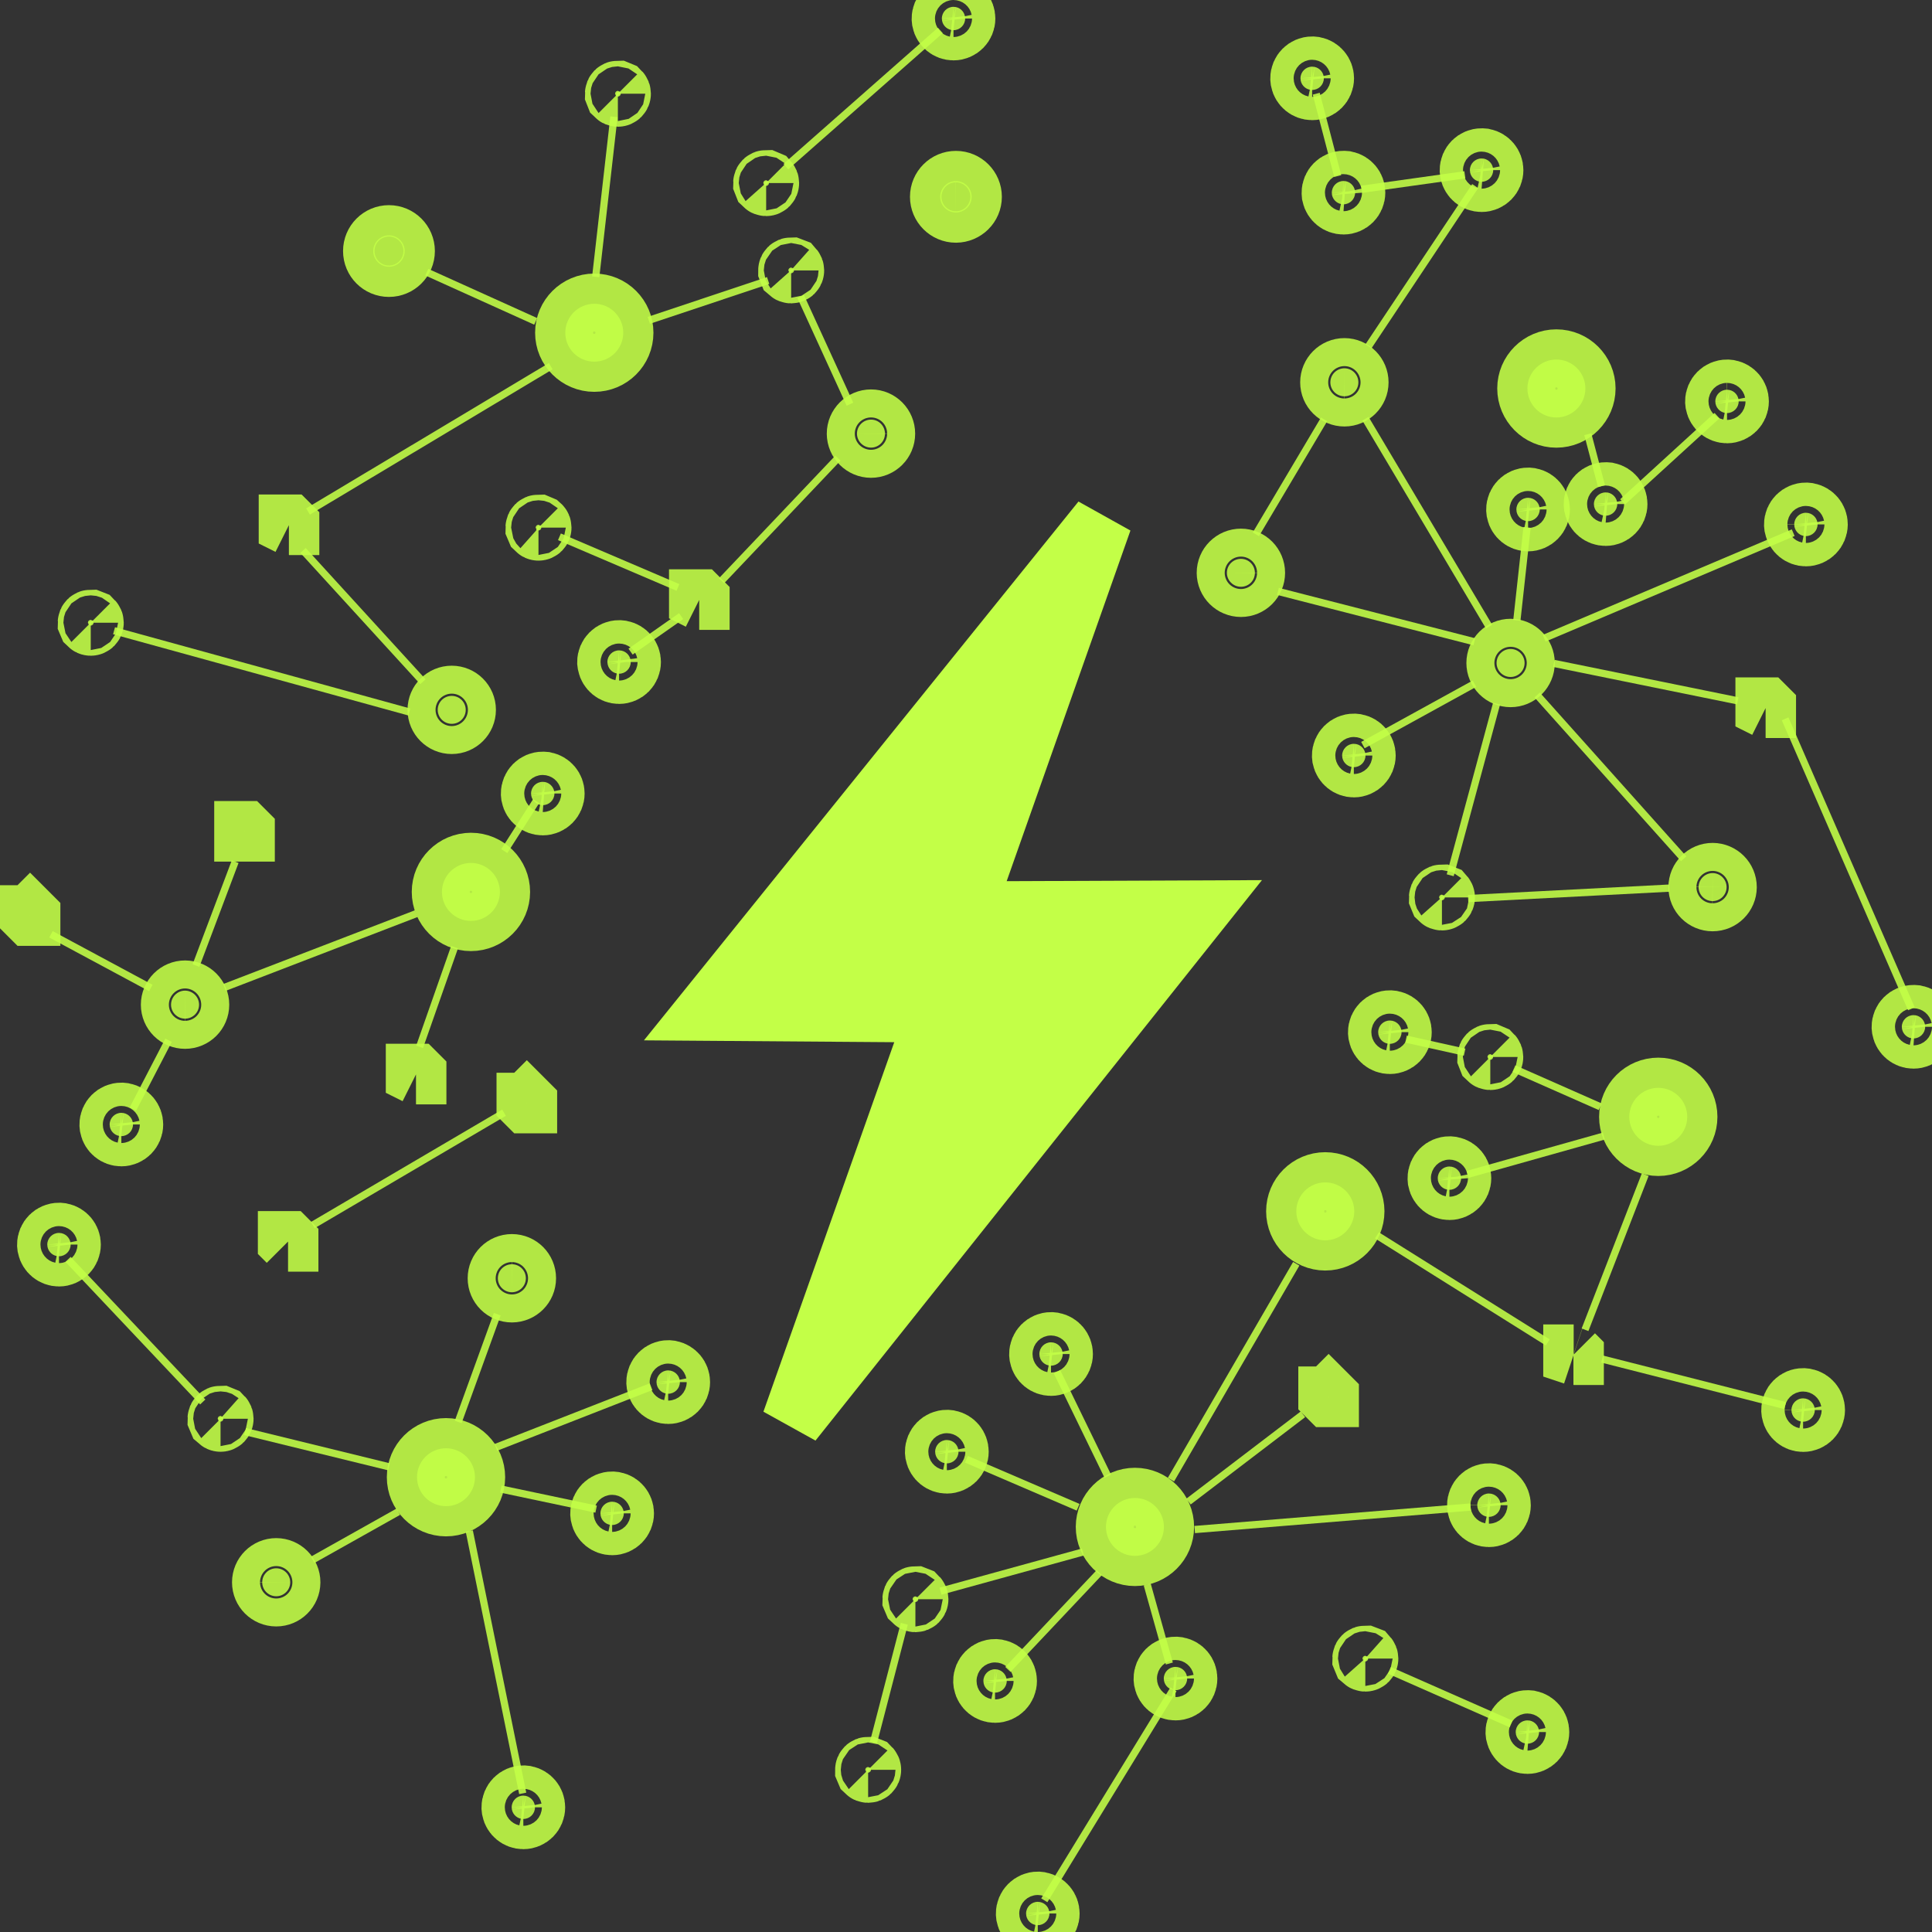 <svg width="32" height="32" viewBox="0 0 32 32" fill="none" xmlns="http://www.w3.org/2000/svg">
<rect x="0" y="0" width="32" height="32" fill="#333333" stroke="none"/>
<path opacity="0.88" d="M14.978 26.895L14.467 28.862" stroke="#C3FF47" stroke-width="0.12"/>
<path opacity="0.88" d="M19.436 27.981L17.297 31.475" stroke="#C3FF47" stroke-width="0.12"/>
<path opacity="0.88" d="M18.207 26.048L16.694 27.651" stroke="#C3FF47" stroke-width="0.12"/>
<path opacity="0.88" d="M19.001 26.243L19.368 27.553" stroke="#C3FF47" stroke-width="0.12"/>
<path opacity="0.88" d="M15.578 26.355L17.936 25.706" stroke="#C3FF47" stroke-width="0.12"/>
<path opacity="0.88" d="M16.007 24.17L17.857 24.965" stroke="#C3FF47" stroke-width="0.12"/>
<path opacity="0.88" d="M17.507 22.72L18.349 24.451" stroke="#C3FF47" stroke-width="0.12"/>
<path opacity="0.88" d="M21.47 20.932L19.395 24.507" stroke="#C3FF47" stroke-width="0.12"/>
<path opacity="0.88" d="M6.894 15.133L3.718 16.355" stroke="#C3FF47" stroke-width="0.12"/>
<path opacity="0.88" d="M6.78 11.793L1.889 10.447" stroke="#C3FF47" stroke-width="0.12"/>
<path opacity="0.88" d="M7.005 11.291L5.019 9.117" stroke="#C3FF47" stroke-width="0.12"/>
<path opacity="0.88" d="M11.229 9.73L9.266 8.891" stroke="#C3FF47" stroke-width="0.12"/>
<path opacity="0.88" d="M11.282 10.205L10.444 10.793" stroke="#C3FF47" stroke-width="0.12"/>
<path opacity="0.88" d="M8.873 5.323L7.069 4.508" stroke="#C3FF47" stroke-width="0.12"/>
<path opacity="0.88" d="M9.122 6.065L5.102 8.472" stroke="#C3FF47" stroke-width="0.12"/>
<path opacity="0.88" d="M12.723 4.646L10.746 5.306" stroke="#C3FF47" stroke-width="0.12"/>
<path opacity="0.88" d="M10.169 1.934L9.867 4.585" stroke="#C3FF47" stroke-width="0.12"/>
<path opacity="0.88" d="M15.575 0.504L13.016 2.76" stroke="#C3FF47" stroke-width="0.12"/>
<path opacity="0.88" d="M13.879 7.588L11.951 9.619" stroke="#C3FF47" stroke-width="0.12"/>
<path opacity="0.88" d="M14.078 6.695L13.261 4.91" stroke="#C3FF47" stroke-width="0.12"/>
<path opacity="0.88" d="M7.529 15.688L6.95 17.339" stroke="#C3FF47" stroke-width="0.12"/>
<path opacity="0.88" d="M3.895 14.272L3.246 15.993" stroke="#C3FF47" stroke-width="0.12"/>
<path opacity="0.88" d="M2.498 16.364L0.844 15.475" stroke="#C3FF47" stroke-width="0.12"/>
<path opacity="0.88" d="M8.881 13.268L8.353 14.097" stroke="#C3FF47" stroke-width="0.12"/>
<path opacity="0.88" d="M2.792 17.23L2.201 18.37" stroke="#C3FF47" stroke-width="0.12"/>
<path opacity="0.88" d="M8.348 18.43L5.181 20.291" stroke="#C3FF47" stroke-width="0.12"/>
<path opacity="0.88" d="M3.358 23.221L1.127 20.859" stroke="#C3FF47" stroke-width="0.12"/>
<path opacity="0.88" d="M10.784 22.968L8.213 23.973" stroke="#C3FF47" stroke-width="0.12"/>
<path opacity="0.88" d="M8.236 21.767L7.589 23.552" stroke="#C3FF47" stroke-width="0.12"/>
<path opacity="0.88" d="M9.874 24.996L8.296 24.663" stroke="#C3FF47" stroke-width="0.12"/>
<path opacity="0.88" d="M6.443 24.295L4.059 23.711" stroke="#C3FF47" stroke-width="0.12"/>
<path opacity="0.88" d="M6.597 25.039L5.179 25.835" stroke="#C3FF47" stroke-width="0.12"/>
<path opacity="0.88" d="M7.773 25.359L8.658 29.704" stroke="#C3FF47" stroke-width="0.12"/>
<path opacity="0.88" d="M22.806 20.461L25.636 22.235" stroke="#C3FF47" stroke-width="0.12"/>
<path opacity="0.88" d="M23.288 17.211L24.259 17.427" stroke="#C3FF47" stroke-width="0.12"/>
<path opacity="0.88" d="M24.317 14.883L27.648 14.71" stroke="#C3FF47" stroke-width="0.12"/>
<path opacity="0.88" d="M24.788 11.655L24.02 14.497" stroke="#C3FF47" stroke-width="0.12"/>
<path opacity="0.88" d="M25.46 11.511L27.887 14.224" stroke="#C3FF47" stroke-width="0.12"/>
<path opacity="0.88" d="M25.736 10.988L28.783 11.608" stroke="#C3FF47" stroke-width="0.12"/>
<path opacity="0.88" d="M29.567 11.906L31.659 16.709" stroke="#C3FF47" stroke-width="0.12"/>
<path opacity="0.88" d="M25.576 10.571L29.701 8.823" stroke="#C3FF47" stroke-width="0.12"/>
<path opacity="0.88" d="M25.124 10.275L25.293 8.736" stroke="#C3FF47" stroke-width="0.12"/>
<path opacity="0.88" d="M26.526 8.053L26.299 7.191" stroke="#C3FF47" stroke-width="0.12"/>
<path opacity="0.88" d="M28.439 6.884L26.875 8.313" stroke="#C3FF47" stroke-width="0.12"/>
<path opacity="0.88" d="M21.167 9.795L24.42 10.63" stroke="#C3FF47" stroke-width="0.12"/>
<path opacity="0.88" d="M22.574 12.341L24.422 11.324" stroke="#C3FF47" stroke-width="0.12"/>
<path opacity="0.88" d="M22.616 6.935L24.664 10.379" stroke="#C3FF47" stroke-width="0.12"/>
<path opacity="0.88" d="M21.931 6.946L20.801 8.85" stroke="#C3FF47" stroke-width="0.12"/>
<path opacity="0.88" d="M24.434 3.082L22.666 5.736" stroke="#C3FF47" stroke-width="0.12"/>
<path opacity="0.88" d="M24.263 2.895L22.553 3.135" stroke="#C3FF47" stroke-width="0.12"/>
<path opacity="0.88" d="M22.157 2.916L21.801 1.552" stroke="#C3FF47" stroke-width="0.12"/>
<path opacity="0.88" d="M25.075 17.7L26.504 18.331" stroke="#C3FF47" stroke-width="0.12"/>
<path opacity="0.88" d="M24.306 19.452L26.564 18.817" stroke="#C3FF47" stroke-width="0.12"/>
<path opacity="0.88" d="M26.253 22.025L27.25 19.456" stroke="#C3FF47" stroke-width="0.12"/>
<path opacity="0.88" d="M26.536 22.51L29.568 23.281" stroke="#C3FF47" stroke-width="0.12"/>
<path opacity="0.88" d="M21.581 23.425L19.685 24.871" stroke="#C3FF47" stroke-width="0.12"/>
<path opacity="0.88" d="M24.358 24.961L19.788 25.334" stroke="#C3FF47" stroke-width="0.12"/>
<path opacity="0.88" d="M25.029 28.555L23.012 27.666" stroke="#C3FF47" stroke-width="0.12"/>
<path opacity="0.88" d="M25.02 10.749C25.149 10.749 25.252 10.854 25.252 10.981C25.252 11.109 25.148 11.213 25.02 11.213C24.892 11.213 24.788 11.109 24.788 10.981C24.788 10.853 24.892 10.749 25.02 10.749Z" fill="#C3FF47" stroke="#C3FF47"/>
<path opacity="0.88" d="M20.554 9.256C20.682 9.256 20.785 9.36 20.785 9.488C20.785 9.616 20.682 9.719 20.554 9.719C20.426 9.719 20.322 9.616 20.321 9.488C20.321 9.36 20.425 9.256 20.554 9.256Z" fill="#C3FF47" stroke="#C3FF47"/>
<path opacity="0.88" d="M7.482 11.526C7.61 11.526 7.714 11.63 7.714 11.757C7.714 11.885 7.611 11.989 7.482 11.989C7.354 11.989 7.25 11.885 7.25 11.757C7.25 11.629 7.354 11.526 7.482 11.526Z" fill="#C3FF47" stroke="#C3FF47"/>
<path opacity="0.88" d="M3.065 16.408C3.193 16.409 3.297 16.513 3.297 16.641C3.297 16.769 3.193 16.872 3.065 16.872C2.937 16.872 2.833 16.769 2.833 16.641C2.833 16.513 2.937 16.408 3.065 16.408Z" fill="#C3FF47" stroke="#C3FF47"/>
<path opacity="0.88" d="M28.366 14.461C28.494 14.462 28.598 14.566 28.598 14.694C28.597 14.822 28.494 14.925 28.366 14.925C28.238 14.925 28.134 14.822 28.134 14.694C28.134 14.566 28.238 14.461 28.366 14.461Z" fill="#C3FF47" stroke="#C3FF47"/>
<path opacity="0.88" d="M22.268 6.1C22.396 6.101 22.499 6.205 22.499 6.333C22.499 6.46 22.395 6.564 22.268 6.564C22.139 6.564 22.035 6.461 22.035 6.333C22.035 6.205 22.139 6.1 22.268 6.1Z" fill="#C3FF47" stroke="#C3FF47"/>
<path opacity="0.88" d="M14.427 6.95C14.555 6.95 14.658 7.055 14.658 7.183C14.658 7.31 14.555 7.414 14.427 7.414C14.299 7.414 14.195 7.31 14.194 7.183C14.194 7.055 14.299 6.95 14.427 6.95Z" fill="#C3FF47" stroke="#C3FF47"/>
<path opacity="0.88" d="M4.575 25.976C4.703 25.976 4.807 26.08 4.807 26.208C4.806 26.336 4.703 26.439 4.575 26.439C4.447 26.439 4.343 26.336 4.343 26.208C4.343 26.08 4.447 25.976 4.575 25.976Z" fill="#C3FF47" stroke="#C3FF47"/>
<path opacity="0.88" d="M8.479 20.94C8.607 20.94 8.71 21.044 8.71 21.172C8.71 21.3 8.606 21.403 8.479 21.404C8.35 21.404 8.246 21.3 8.246 21.172C8.246 21.044 8.35 20.94 8.479 20.94Z" fill="#C3FF47" stroke="#C3FF47"/>
<path opacity="0.88" d="M6.442 3.898C6.586 3.898 6.703 4.015 6.703 4.158C6.703 4.302 6.586 4.418 6.442 4.418C6.298 4.418 6.182 4.302 6.182 4.158C6.182 4.015 6.298 3.898 6.442 3.898Z" fill="#C3FF47" stroke="#C3FF47"/>
<path opacity="0.88" d="M15.833 2.999C15.977 2.999 16.094 3.116 16.094 3.26C16.094 3.403 15.977 3.519 15.833 3.52C15.689 3.52 15.572 3.403 15.572 3.26C15.572 3.116 15.689 2.999 15.833 2.999Z" fill="#C3FF47" stroke="#C3FF47"/>
<path opacity="0.88" d="M9.843 5.031C10.108 5.031 10.323 5.246 10.323 5.511C10.323 5.776 10.108 5.99 9.843 5.99C9.578 5.99 9.363 5.776 9.363 5.511C9.363 5.246 9.578 5.032 9.843 5.031Z" fill="#C3FF47" stroke="#C3FF47"/>
<path opacity="0.88" d="M25.778 5.955C26.043 5.955 26.259 6.17 26.259 6.434C26.259 6.699 26.043 6.915 25.778 6.915C25.513 6.915 25.299 6.699 25.299 6.434C25.299 6.17 25.514 5.955 25.778 5.955Z" fill="#C3FF47" stroke="#C3FF47"/>
<path opacity="0.88" d="M27.466 18.018C27.731 18.018 27.946 18.233 27.946 18.498C27.946 18.763 27.731 18.978 27.466 18.978C27.201 18.978 26.986 18.763 26.986 18.498C26.986 18.233 27.201 18.018 27.466 18.018Z" fill="#C3FF47" stroke="#C3FF47"/>
<path opacity="0.88" d="M24.73 17.507C24.73 17.533 24.709 17.554 24.684 17.554C24.671 17.554 24.659 17.549 24.65 17.54L24.637 17.507C24.637 17.481 24.658 17.46 24.684 17.46L24.717 17.474C24.725 17.482 24.73 17.494 24.73 17.507Z" fill="#C3FF47" stroke="#C3FF47"/>
<path opacity="0.88" d="M13.151 4.479C13.151 4.505 13.13 4.525 13.104 4.525C13.092 4.525 13.08 4.52 13.071 4.512L13.058 4.479C13.058 4.452 13.079 4.432 13.104 4.432L13.138 4.445C13.146 4.454 13.151 4.466 13.151 4.479Z" fill="#C3FF47" stroke="#C3FF47"/>
<path opacity="0.88" d="M8.966 8.739C8.966 8.765 8.945 8.786 8.919 8.786C8.906 8.786 8.894 8.78 8.886 8.772L8.872 8.739C8.872 8.713 8.893 8.692 8.919 8.692L8.952 8.706C8.961 8.714 8.966 8.726 8.966 8.739Z" fill="#C3FF47" stroke="#C3FF47"/>
<path opacity="0.88" d="M1.55 10.314C1.55 10.34 1.529 10.361 1.503 10.361C1.49 10.361 1.478 10.355 1.47 10.347L1.456 10.314C1.456 10.288 1.477 10.267 1.503 10.267L1.536 10.28C1.545 10.289 1.55 10.301 1.55 10.314Z" fill="#C3FF47" stroke="#C3FF47"/>
<path opacity="0.88" d="M10.281 1.552C10.281 1.578 10.26 1.599 10.234 1.599C10.222 1.599 10.21 1.594 10.201 1.585L10.188 1.552C10.188 1.526 10.209 1.505 10.234 1.505L10.268 1.519C10.276 1.527 10.281 1.539 10.281 1.552Z" fill="#C3FF47" stroke="#C3FF47"/>
<path opacity="0.88" d="M12.736 3.032C12.736 3.058 12.715 3.079 12.69 3.079C12.677 3.079 12.665 3.074 12.656 3.065L12.643 3.032C12.643 3.006 12.664 2.985 12.69 2.985L12.723 2.999C12.731 3.008 12.736 3.019 12.736 3.032Z" fill="#C3FF47" stroke="#C3FF47"/>
<path opacity="0.88" d="M18.798 24.811C19.063 24.811 19.278 25.025 19.278 25.29C19.278 25.555 19.063 25.77 18.798 25.77C18.533 25.77 18.318 25.555 18.318 25.29C18.319 25.026 18.533 24.811 18.798 24.811Z" fill="#C3FF47" stroke="#C3FF47"/>
<path opacity="0.88" d="M7.8 14.293C8.065 14.293 8.28 14.508 8.28 14.773C8.28 15.038 8.065 15.253 7.8 15.253C7.535 15.253 7.32 15.038 7.32 14.773C7.32 14.508 7.535 14.294 7.8 14.293Z" fill="#C3FF47" stroke="#C3FF47"/>
<path opacity="0.88" d="M6.892 17.792H6.893V17.791H6.894V17.789L6.893 17.788H6.892M6.892 17.792V17.788M6.892 17.792L6.89 17.791V17.788H6.892M6.892 17.792V17.788" fill="#C3FF47" stroke="#C3FF47"/>
<path opacity="0.88" d="M8.728 18.271H8.727V18.272H8.725L8.724 18.271V18.268H8.725L8.726 18.267L8.728 18.269V18.271Z" fill="#C3FF47" stroke="#C3FF47"/>
<path opacity="0.88" d="M4.772 20.563H4.773V20.562H4.774V20.56L4.773 20.559H4.772M4.772 20.563V20.559M4.772 20.563L4.771 20.562V20.559H4.772M4.772 20.563V20.559" fill="#C3FF47" stroke="#C3FF47"/>
<path opacity="0.88" d="M11.583 9.933H11.584V9.932H11.585V9.93L11.584 9.929H11.583M11.583 9.933V9.929M11.583 9.933L11.581 9.932V9.929H11.583M11.583 9.933V9.929" fill="#C3FF47" stroke="#C3FF47"/>
<path opacity="0.88" d="M0.5 15.165H0.499V15.166H0.497L0.496 15.165V15.162H0.497L0.498 15.161L0.5 15.163V15.165Z" fill="#C3FF47" stroke="#C3FF47"/>
<path opacity="0.88" d="M4.05 13.771H4.051V13.771H4.052V13.769L4.051 13.768H4.05M4.05 13.771V13.768M4.05 13.771L4.048 13.771V13.768H4.05M4.05 13.771V13.768" fill="#C3FF47" stroke="#C3FF47"/>
<path opacity="0.88" d="M26.064 22.441H26.064V22.44H26.065V22.438L26.064 22.437H26.064M26.064 22.441V22.437M26.064 22.441L26.061 22.44V22.437H26.064M26.064 22.441V22.437" fill="#C3FF47" stroke="#C3FF47"/>
<path opacity="0.88" d="M22.008 23.136H22.007V23.137H22.005L22.004 23.136V23.133H22.005L22.006 23.132L22.008 23.134V23.136Z" fill="#C3FF47" stroke="#C3FF47"/>
<path opacity="0.88" d="M24.855 24.931C24.854 25.037 24.768 25.124 24.661 25.124C24.568 25.124 24.49 25.058 24.472 24.97L24.468 24.931C24.468 24.824 24.555 24.737 24.661 24.737L24.7 24.741C24.788 24.759 24.855 24.837 24.855 24.931Z" fill="#C3FF47" stroke="#C3FF47"/>
<path opacity="0.88" d="M25.492 28.688C25.492 28.795 25.405 28.881 25.299 28.881C25.205 28.881 25.128 28.815 25.109 28.727L25.105 28.688C25.105 28.581 25.192 28.495 25.299 28.495L25.338 28.498C25.426 28.517 25.492 28.594 25.492 28.688Z" fill="#C3FF47" stroke="#C3FF47"/>
<path opacity="0.88" d="M17.382 31.694C17.382 31.8 17.295 31.887 17.189 31.887C17.095 31.887 17.017 31.821 16.999 31.733L16.995 31.694C16.995 31.587 17.082 31.5 17.189 31.5L17.227 31.504C17.316 31.522 17.382 31.6 17.382 31.694Z" fill="#C3FF47" stroke="#C3FF47"/>
<path opacity="0.88" d="M8.861 29.935C8.861 30.042 8.775 30.128 8.668 30.128C8.575 30.128 8.497 30.062 8.479 29.974L8.475 29.935C8.475 29.828 8.561 29.741 8.668 29.741L8.707 29.745C8.795 29.764 8.861 29.841 8.861 29.935Z" fill="#C3FF47" stroke="#C3FF47"/>
<path opacity="0.88" d="M19.663 27.802C19.663 27.909 19.576 27.995 19.47 27.995C19.376 27.995 19.298 27.929 19.28 27.841L19.276 27.802C19.276 27.695 19.363 27.609 19.47 27.609L19.509 27.613C19.597 27.631 19.663 27.708 19.663 27.802Z" fill="#C3FF47" stroke="#C3FF47"/>
<path opacity="0.88" d="M16.675 27.842C16.675 27.948 16.588 28.035 16.481 28.035C16.388 28.035 16.31 27.969 16.292 27.881L16.288 27.842C16.288 27.735 16.375 27.648 16.481 27.648L16.52 27.652C16.608 27.67 16.675 27.748 16.675 27.842Z" fill="#C3FF47" stroke="#C3FF47"/>
<path opacity="0.88" d="M15.876 24.045C15.876 24.152 15.789 24.238 15.683 24.238C15.589 24.238 15.511 24.172 15.493 24.084L15.489 24.045C15.489 23.938 15.576 23.851 15.683 23.851L15.722 23.855C15.81 23.873 15.876 23.951 15.876 24.045Z" fill="#C3FF47" stroke="#C3FF47"/>
<path opacity="0.88" d="M17.602 22.427C17.602 22.533 17.515 22.62 17.408 22.62C17.315 22.62 17.237 22.554 17.219 22.466L17.215 22.427C17.215 22.32 17.301 22.233 17.408 22.233L17.447 22.237C17.535 22.255 17.602 22.333 17.602 22.427Z" fill="#C3FF47" stroke="#C3FF47"/>
<path opacity="0.88" d="M24.2 19.514C24.2 19.621 24.114 19.707 24.007 19.707C23.913 19.707 23.835 19.641 23.817 19.553L23.814 19.514C23.814 19.407 23.9 19.321 24.007 19.321L24.046 19.325C24.134 19.343 24.2 19.421 24.2 19.514Z" fill="#C3FF47" stroke="#C3FF47"/>
<path opacity="0.88" d="M30.059 23.355C30.058 23.461 29.972 23.548 29.865 23.548C29.772 23.548 29.694 23.482 29.676 23.394L29.672 23.355C29.672 23.247 29.759 23.161 29.865 23.161L29.904 23.165C29.992 23.183 30.059 23.261 30.059 23.355Z" fill="#C3FF47" stroke="#C3FF47"/>
<path opacity="0.88" d="M23.214 17.096C23.214 17.203 23.127 17.289 23.02 17.289C22.927 17.289 22.849 17.223 22.831 17.135L22.827 17.096C22.827 16.989 22.914 16.903 23.02 16.903L23.06 16.907C23.148 16.925 23.214 17.003 23.214 17.096Z" fill="#C3FF47" stroke="#C3FF47"/>
<path opacity="0.88" d="M22.617 12.514C22.617 12.62 22.531 12.707 22.424 12.707C22.331 12.707 22.253 12.641 22.234 12.553L22.23 12.514C22.23 12.407 22.317 12.32 22.424 12.32L22.463 12.324C22.551 12.342 22.617 12.42 22.617 12.514Z" fill="#C3FF47" stroke="#C3FF47"/>
<path opacity="0.88" d="M30.105 8.686C30.104 8.793 30.018 8.88 29.911 8.88C29.818 8.88 29.74 8.813 29.722 8.725L29.718 8.686C29.718 8.579 29.804 8.493 29.911 8.493L29.95 8.497C30.038 8.515 30.105 8.593 30.105 8.686Z" fill="#C3FF47" stroke="#C3FF47"/>
<path opacity="0.88" d="M31.887 17.007C31.887 17.114 31.8 17.2 31.693 17.2C31.6 17.2 31.522 17.134 31.504 17.046L31.5 17.007C31.5 16.9 31.587 16.814 31.693 16.814L31.732 16.817C31.82 16.835 31.887 16.913 31.887 17.007Z" fill="#C3FF47" stroke="#C3FF47"/>
<path opacity="0.88" d="M25.503 8.438C25.503 8.545 25.416 8.632 25.31 8.632C25.216 8.632 25.138 8.566 25.12 8.478L25.116 8.438C25.116 8.331 25.203 8.245 25.31 8.245L25.349 8.249C25.437 8.267 25.503 8.345 25.503 8.438Z" fill="#C3FF47" stroke="#C3FF47"/>
<path opacity="0.88" d="M26.787 8.349C26.787 8.456 26.7 8.542 26.594 8.542C26.5 8.542 26.422 8.476 26.404 8.388L26.4 8.349C26.4 8.242 26.487 8.156 26.594 8.156L26.633 8.159C26.721 8.178 26.787 8.255 26.787 8.349Z" fill="#C3FF47" stroke="#C3FF47"/>
<path opacity="0.88" d="M28.798 6.648C28.798 6.755 28.711 6.841 28.605 6.842C28.511 6.842 28.433 6.775 28.415 6.687L28.411 6.648C28.411 6.541 28.498 6.455 28.605 6.455L28.644 6.459C28.732 6.477 28.798 6.555 28.798 6.648Z" fill="#C3FF47" stroke="#C3FF47"/>
<path opacity="0.88" d="M10.447 10.965C10.447 11.072 10.361 11.159 10.254 11.159C10.161 11.159 10.083 11.092 10.065 11.004L10.06 10.965C10.06 10.858 10.147 10.772 10.254 10.772L10.293 10.776C10.381 10.794 10.447 10.872 10.447 10.965Z" fill="#C3FF47" stroke="#C3FF47"/>
<path opacity="0.88" d="M9.183 13.143C9.183 13.25 9.096 13.336 8.989 13.336C8.896 13.336 8.818 13.27 8.8 13.182L8.796 13.143C8.796 13.036 8.882 12.95 8.989 12.95L9.028 12.953C9.116 12.972 9.183 13.049 9.183 13.143Z" fill="#C3FF47" stroke="#C3FF47"/>
<path opacity="0.88" d="M2.203 18.625C2.203 18.732 2.116 18.818 2.01 18.818C1.916 18.818 1.838 18.752 1.82 18.664L1.816 18.625C1.816 18.518 1.903 18.432 2.01 18.432L2.049 18.436C2.137 18.454 2.203 18.532 2.203 18.625Z" fill="#C3FF47" stroke="#C3FF47"/>
<path opacity="0.88" d="M1.17 20.614C1.17 20.721 1.083 20.808 0.977 20.808C0.883 20.808 0.805 20.741 0.787 20.653L0.783 20.614C0.783 20.507 0.87 20.421 0.977 20.421L1.016 20.425C1.104 20.443 1.17 20.521 1.17 20.614Z" fill="#C3FF47" stroke="#C3FF47"/>
<path opacity="0.88" d="M15.986 0.307C15.986 0.413 15.9 0.5 15.793 0.5C15.7 0.5 15.622 0.434 15.604 0.346L15.6 0.307C15.6 0.2 15.686 0.113 15.793 0.113L15.832 0.117C15.92 0.135 15.986 0.213 15.986 0.307Z" fill="#C3FF47" stroke="#C3FF47"/>
<path opacity="0.88" d="M22.445 3.191C22.445 3.298 22.359 3.384 22.252 3.384C22.159 3.384 22.081 3.318 22.062 3.23L22.059 3.191C22.059 3.084 22.145 2.998 22.252 2.998L22.291 3.001C22.379 3.02 22.445 3.097 22.445 3.191Z" fill="#C3FF47" stroke="#C3FF47"/>
<path opacity="0.88" d="M10.332 25.066C10.332 25.173 10.245 25.259 10.139 25.259C10.045 25.259 9.967 25.193 9.949 25.105L9.945 25.066C9.945 24.959 10.032 24.873 10.139 24.873L10.178 24.877C10.266 24.895 10.332 24.973 10.332 25.066Z" fill="#C3FF47" stroke="#C3FF47"/>
<path opacity="0.88" d="M11.261 22.892C11.261 22.999 11.174 23.085 11.067 23.085C10.974 23.085 10.896 23.019 10.878 22.931L10.874 22.892C10.874 22.785 10.961 22.698 11.067 22.698L11.106 22.702C11.194 22.721 11.261 22.798 11.261 22.892Z" fill="#C3FF47" stroke="#C3FF47"/>
<path opacity="0.88" d="M7.387 23.988C7.652 23.988 7.867 24.202 7.867 24.467C7.867 24.732 7.652 24.947 7.387 24.947C7.122 24.946 6.907 24.732 6.907 24.467C6.907 24.202 7.122 23.988 7.387 23.988Z" fill="#C3FF47" stroke="#C3FF47"/>
<path opacity="0.88" d="M21.95 19.584C22.215 19.584 22.43 19.798 22.431 20.063C22.431 20.328 22.215 20.544 21.95 20.544C21.685 20.543 21.471 20.328 21.471 20.063C21.471 19.798 21.685 19.584 21.95 19.584Z" fill="#C3FF47" stroke="#C3FF47"/>
<path opacity="0.88" d="M29.246 11.724H29.247V11.723H29.248V11.721L29.247 11.72H29.246M29.246 11.724V11.72M29.246 11.724L29.244 11.723V11.72H29.246M29.246 11.724V11.72" fill="#C3FF47" stroke="#C3FF47"/>
<path opacity="0.88" d="M4.787 8.694H4.788V8.693H4.789V8.691L4.788 8.69H4.787M4.787 8.694V8.69M4.787 8.694L4.785 8.693V8.69H4.787M4.787 8.694V8.69" fill="#C3FF47" stroke="#C3FF47"/>
<path opacity="0.88" d="M23.93 14.864C23.93 14.89 23.909 14.911 23.883 14.911C23.87 14.911 23.858 14.906 23.85 14.898L23.836 14.864C23.836 14.838 23.857 14.818 23.883 14.818L23.916 14.831C23.924 14.84 23.93 14.852 23.93 14.864Z" fill="#C3FF47" stroke="#C3FF47"/>
<path opacity="0.88" d="M3.7 23.499C3.7 23.525 3.679 23.546 3.653 23.546C3.64 23.546 3.629 23.54 3.62 23.532L3.606 23.499C3.606 23.473 3.627 23.452 3.653 23.452L3.687 23.466C3.695 23.474 3.7 23.486 3.7 23.499Z" fill="#C3FF47" stroke="#C3FF47"/>
<path opacity="0.88" d="M14.426 29.314C14.426 29.34 14.405 29.36 14.379 29.36C14.366 29.36 14.354 29.355 14.346 29.347L14.332 29.314C14.332 29.287 14.353 29.267 14.379 29.267L14.412 29.28C14.421 29.289 14.426 29.3 14.426 29.314Z" fill="#C3FF47" stroke="#C3FF47"/>
<path opacity="0.88" d="M22.661 27.471C22.661 27.497 22.64 27.518 22.614 27.518C22.601 27.518 22.59 27.513 22.581 27.505L22.567 27.471C22.567 27.445 22.588 27.425 22.614 27.425L22.648 27.438C22.656 27.447 22.661 27.459 22.661 27.471Z" fill="#C3FF47" stroke="#C3FF47"/>
<path opacity="0.88" d="M15.209 26.488C15.209 26.514 15.188 26.534 15.162 26.534C15.149 26.534 15.137 26.529 15.129 26.521L15.115 26.488C15.115 26.462 15.136 26.441 15.162 26.441L15.195 26.454C15.204 26.463 15.209 26.475 15.209 26.488Z" fill="#C3FF47" stroke="#C3FF47"/>
<path opacity="0.88" d="M21.927 1.297C21.927 1.404 21.84 1.49 21.733 1.49C21.64 1.49 21.562 1.424 21.544 1.336L21.54 1.297C21.54 1.19 21.627 1.104 21.733 1.104L21.773 1.108C21.86 1.126 21.927 1.204 21.927 1.297Z" fill="#C3FF47" stroke="#C3FF47"/>
<path opacity="0.88" d="M24.732 2.818C24.732 2.925 24.646 3.011 24.539 3.011C24.446 3.011 24.368 2.945 24.35 2.857L24.346 2.818C24.346 2.711 24.432 2.625 24.539 2.625L24.578 2.628C24.666 2.647 24.732 2.724 24.732 2.818Z" fill="#C3FF47" stroke="#C3FF47"/>
<path d="M16.202 14.429L15.966 15.098L16.676 15.095L19.861 15.082L13.116 23.549L15.283 17.429L15.518 16.767L14.815 16.762L11.705 16.739L18.252 8.621L16.202 14.429Z" fill="#C3FF47" stroke="#C3FF47"/>
</svg>
